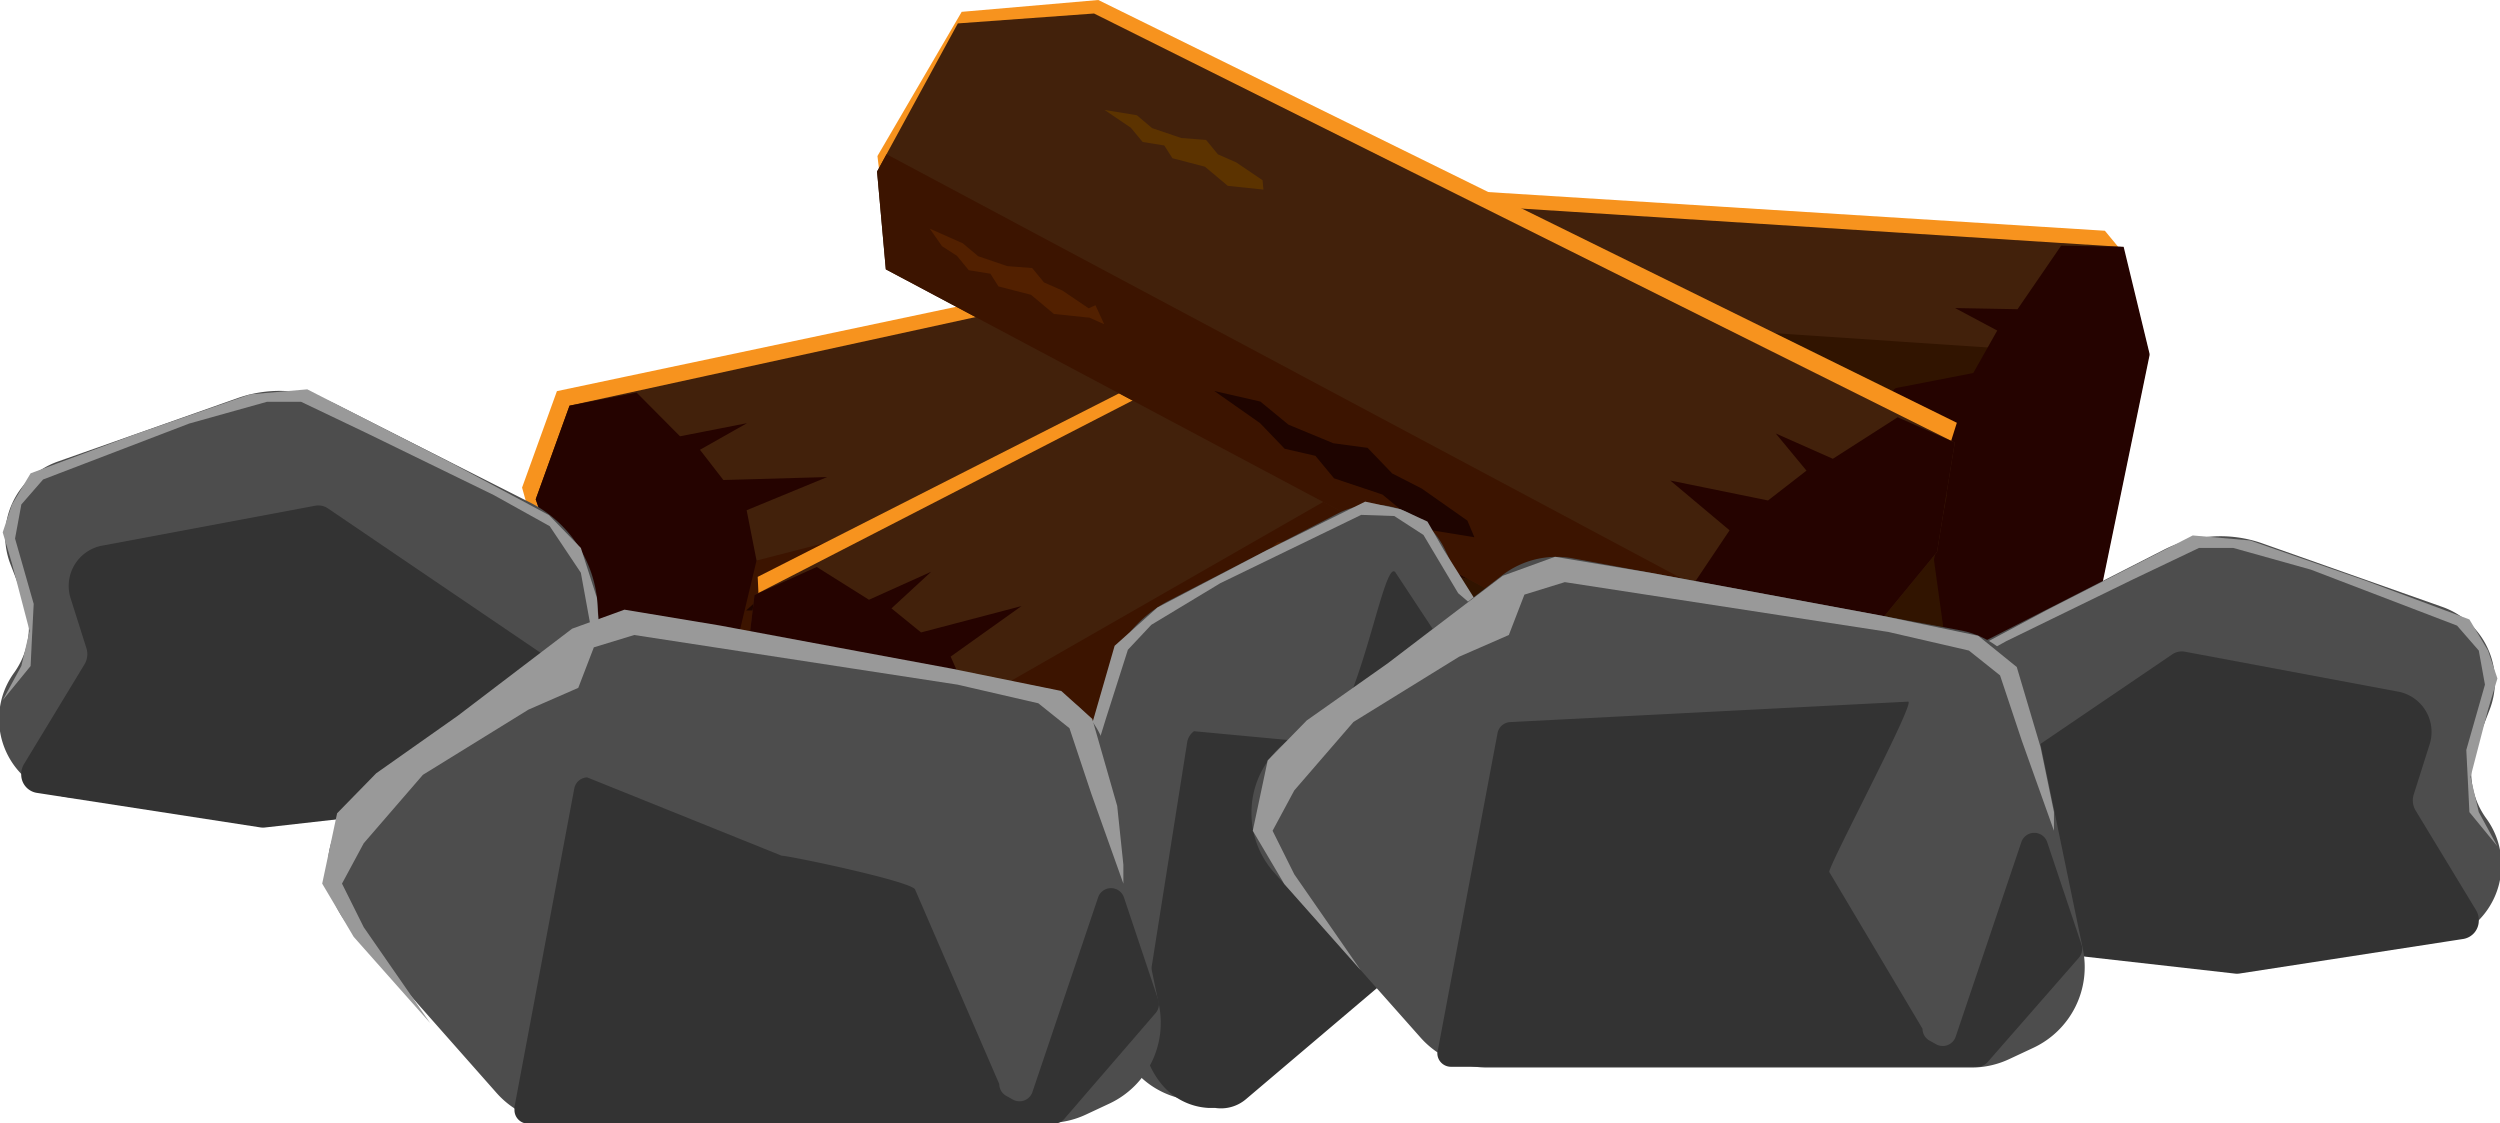 <svg xmlns="http://www.w3.org/2000/svg" viewBox="0 0 194.37 87.31"><defs><style>.cls-1{fill:#f7931e;}.cls-2{fill:#42210b;}.cls-3{fill:#311400;}.cls-4{fill:#250300;}.cls-5{fill:#522000;}.cls-6{fill:#5c3300;}.cls-7{fill:#1e0400;}.cls-8{fill:#3c1400;}.cls-9{fill:#4d4d4d;}.cls-10{fill:#333;}.cls-11{fill:#999;}</style></defs><title>campfire</title><g id="Capa_2" data-name="Capa 2"><g id="Capa_1-2" data-name="Capa 1"><path class="cls-1" d="M161.87,45.19l3.78-15.9c0-.06-.49-9.65-1-10.14l-1-1.21-73.38-4.6-9.43,5L79.21,31.19,83.3,45.06,158.55,49Z"/><path id="Log" class="cls-2" d="M165.05,19.2,90.43,14.44l-9.25,4.71a.44.44,0,0,0-.24.34L79.42,38.6,83,45.34,157.25,52l6.14-6.55,3.67-17.78a.44.44,0,0,0,0-.23Z"/><path class="cls-3" d="M156.22,27.13,80.82,22.06c-.24,0-1,8.92-1,9.16l-.35,7.39L83,45.34l70.49,6.36,2.63-6.38Z"/><path class="cls-4" d="M151.47,51.53l-1.11-8,1-5L147.45,31a.44.44,0,0,1,0-.84L153.42,29l1.86-3.3L152,23.95l4.86.09,3.39-4.94,4.86.09,2,8.26a.44.44,0,0,1,0,.23l-3.67,17.78L157.25,52Z"/><path class="cls-4" d="M80.43,30.29"/><path class="cls-4" d="M145.81,30.5"/><polygon class="cls-5" points="98.71 42.01 96.29 41.53 94.73 41.5 93.44 40.83 91.6 41.44 89.22 41.61 87.73 41.15 84.92 41.1 86.32 41.98 87.69 42.23 88.97 42.89 90.61 42.5 91.58 43.16 94.17 42.78 96.39 43.47 99.05 42.66 100.3 42.68 99.1 41.59 98.71 42.01"/><path class="cls-6" d="M107.34,21.25l-2.21-.44-1.56,0-1.28-.67-1.84.61L98,20.9l-1.48-.46L94.1,21l2.42.48,1.28.67,1.65-.4,1,.66,2.58-.38,2.22.69,2.67-.81-.25-.47A.44.44,0,0,0,107.34,21.25Z"/><polygon class="cls-7" points="132.25 45.79 128 44.87 125.44 44.67 122.91 43.58 120.31 44.29 116.54 44.31 113.82 43.51 110.2 44.14 114.45 45.06 116.98 46.15 119.4 45.73 121.42 46.79 125.37 46.48 129.44 47.69 133.25 46.77 132.25 45.79"/><polygon class="cls-1" points="43.5 48.31 40.59 37.91 43.3 30.41 110.45 16.22 120.3 18.47 125.55 29.29 121.47 35.13 49.08 51.91 43.5 48.31"/><polygon id="Log-2" data-name="Log" class="cls-2" points="44.28 31.54 110.28 17.14 120.17 19.26 124.82 29.17 120.63 35.41 50.97 51.88 44.74 47.69 41.65 38.82 44.28 31.54"/><polygon class="cls-8" points="58.82 43.58 123.73 26.84 124.82 29.17 120.63 35.41 55.03 50.89 52.56 46.16 58.82 43.58"/><polygon class="cls-4" points="57.2 50.36 58.82 43.58 58.05 39.67 64.31 37.09 56.24 37.32 54.42 34.97 58.08 32.9 52.87 33.92 49.49 30.52 44.28 31.54 41.65 38.82 44.74 47.69 50.97 51.88 57.2 50.36"/><line class="cls-4" x1="64.31" y1="37.09" x2="115.59" y2="22.8"/><polygon class="cls-5" points="100.02 36.29 102.63 35.43 104.31 35.1 105.72 34.3 107.67 34.44 110.21 34.12 111.83 33.45 114.84 32.86 113.3 33.86 111.82 34.33 110.41 35.13 108.67 35.12 107.59 35.85 104.84 36.04 102.43 37.04 99.61 36.89 98.27 37.16 99.61 36.02 100.02 36.29"/><polygon class="cls-6" points="91.58 26.1 94.19 25.24 95.87 24.91 97.28 24.11 99.22 24.25 101.77 23.93 103.39 23.27 106 23.28 103.38 24.14 101.97 24.94 100.23 24.93 99.15 25.66 96.4 25.85 93.99 26.85 91.17 26.7 91.58 26.1"/><polygon class="cls-7" points="59.12 46.46 63.73 44.88 66.49 44.22 69.27 42.83 72.01 42.91 76.06 42.19 79.01 41 82.86 40.81 78.25 42.4 75.48 43.79 72.91 43.91 70.69 45.17 66.47 45.69 62.04 47.48 58.01 47.46 59.12 46.46"/><polygon class="cls-1" points="64.23 61 59.36 54.66 58.91 44.85 108.67 19.58 118.77 19.54 126.33 28.88 123.68 35.5 68.06 62.63 64.23 61"/><polygon id="Log-3" data-name="Log" class="cls-2" points="58.66 46.26 108.71 20.51 118.82 20.34 125.59 28.94 122.92 35.96 69.78 64.55 62.76 61.88 57.74 53.94 58.66 46.26"/><polygon class="cls-8" points="75.54 54.69 124 26.92 125.59 28.94 122.92 35.96 73.51 62.66 70.03 58.62 75.54 54.69"/><polygon class="cls-4" points="75.49 61.66 75.54 54.69 73.91 51.05 79.42 47.12 71.61 49.17 69.31 47.3 72.4 44.45 67.56 46.63 63.5 44.08 58.66 46.26 57.74 53.94 62.76 61.88 69.78 64.55 75.49 61.66"/><path class="cls-4" d="M124.56,27.63"/><path class="cls-4" d="M79.42,47.12"/><polygon class="cls-5" points="118.16 35.03 120.52 33.6 98.13 43.28 99.32 42.18 101.24 41.88 103.65 40.99 105.07 39.98 107.88 38.72 106.6 40.04 105.27 40.83 104.07 41.92 102.37 42.31 101.49 43.27 122.81 33.7 120.68 35.22 117.91 35.71 116.66 36.27 117.71 34.86 118.16 35.03"/><polygon class="cls-6" points="108.16 26.89 110.52 25.46 112.08 24.76 113.27 23.66 115.19 23.36 117.6 22.47 95.07 31.84 97.62 31.25 95.26 32.69 118.02 23.41 116.32 23.79 115.44 24.75 112.81 25.56 110.68 27.08 107.9 27.57 108.16 26.89"/><polygon class="cls-7" points="93.94 48.68 98.08 46.1 100.61 44.83 103 42.85 105.69 42.3 109.47 40.69 112.08 38.86 115.79 37.81 111.66 40.4 109.27 42.38 106.8 43.08 104.92 44.81 100.92 46.27 97.01 49.01 93.08 49.91 93.94 48.68"/><polygon class="cls-1" points="141.62 51.43 148.68 43.88 152.14 32.87 85.39 0 74.77 0.92 68.22 12.13 69.25 20.8 137.09 53.61 141.62 51.43"/><polygon id="Log-4" data-name="Log" class="cls-2" points="151.98 34.41 85.06 1.05 74.47 1.82 68.19 13.34 68.87 20.94 134.71 55.93 142.91 52.27 150.6 42.92 151.98 34.41"/><polygon class="cls-8" points="131.64 45.45 68.93 11.99 68.19 13.34 68.87 20.94 131.35 54.17 136.25 49.32 131.64 45.45"/><polygon class="cls-4" points="129.57 53.24 131.64 45.45 134.47 41.23 129.86 37.36 137.46 38.91 140.45 36.59 138.06 33.7 142.5 35.67 147.54 32.44 151.98 34.41 150.6 42.92 142.91 52.27 134.71 55.93 129.57 53.24"/><path class="cls-4" d="M69.68,11.77"/><path class="cls-4" d="M129.86,37.36"/><polygon class="cls-5" points="84.64 23.97 82.6 22.59 81.17 21.96 80.25 20.84 78.31 20.69 76.05 19.92 74.86 18.92 72.29 17.78 73.24 19.14 74.4 19.89 75.32 21.01 77 21.28 77.63 22.27 80.16 22.92 81.94 24.41 84.71 24.7 85.85 25.21 85.17 23.73 84.64 23.97"/><polygon class="cls-6" points="98.16 14.01 96.12 12.63 94.69 12 93.77 10.88 91.84 10.73 89.57 9.96 88.39 8.96 85.88 8.55 87.92 9.93 88.84 11.04 90.52 11.31 91.15 12.3 93.68 12.96 95.46 14.45 98.23 14.74 98.16 14.01"/><polygon class="cls-7" points="114.09 40.48 110.53 37.98 108.24 36.81 106.33 34.82 103.66 34.46 100.18 33.02 97.99 31.22 94.41 30.4 97.97 32.9 99.88 34.89 102.27 35.44 103.72 37.19 107.48 38.45 110.76 41.14 114.63 41.77 114.09 40.48"/><path class="cls-9" d="M147.45,65.66l.46-7.21a9.61,9.61,0,0,1,5.22-8l15.07-7.69a9.77,9.77,0,0,1,7.7-.51l14,4.94a6.13,6.13,0,0,1,3.66,8l-1,2.58a6.13,6.13,0,0,0,.72,5.83h0A6.13,6.13,0,0,1,189,73.34L176.24,74.9a6.13,6.13,0,0,1-1.37,0l-21.43-2.18A6.69,6.69,0,0,1,147.45,65.66Z"/><path class="cls-10" d="M150.94,63.07l17.94-12.19a1.33,1.33,0,0,1,1-.21l16.66,3.12a3.19,3.19,0,0,1,2.34,4.14l-1.21,3.82A1.53,1.53,0,0,0,187.8,63l4.7,7.75a1.52,1.52,0,0,1,.22.79h0A1.44,1.44,0,0,1,191.53,73l-17.41,2.69a1.32,1.32,0,0,1-.4,0l-21.94-2.48a3,3,0,0,1-2.13-1.27h0c-.1-.14-.21-.27-.32-.41a5.07,5.07,0,0,1-1.11-4.13v0A6.5,6.5,0,0,1,150.94,63.07Z"/><polygon class="cls-11" points="147.48 65.07 148.25 61.21 149.21 55.89 151.63 52.27 155.98 49.85 165.89 45.02 170.97 42.6 173.63 42.6 179.67 44.29 191.03 48.64 192.72 50.58 193.2 53.23 191.75 58.31 191.89 61.06 191.99 63.14 194.17 65.8 192.72 63.14 192.08 60.41 193.44 55.17 194.17 52.75 193.44 50.58 191.99 48.16 183.9 45.14 174.94 42.02 170.48 41.63 159.14 47.43 151.69 51.4 149.21 53.96 147.96 57.85 147.48 65.07"/><path class="cls-9" d="M46.93,54.3l-.46-7.21a9.61,9.61,0,0,0-5.22-8L26.18,31.46a9.77,9.77,0,0,0-7.7-.51l-14,4.94a6.13,6.13,0,0,0-3.66,8l1,2.58a6.13,6.13,0,0,1-.72,5.83h0A6.13,6.13,0,0,0,5.39,62l12.74,1.56a6.13,6.13,0,0,0,1.37,0l21.43-2.18A6.69,6.69,0,0,0,46.93,54.3Z"/><path class="cls-10" d="M43.44,51.71,25.5,39.53a1.33,1.33,0,0,0-1-.21L7.85,42.44a3.19,3.19,0,0,0-2.34,4.14L6.72,50.4a1.53,1.53,0,0,1-.15,1.25L1.87,59.4a1.52,1.52,0,0,0-.22.79h0a1.44,1.44,0,0,0,1.19,1.45l17.41,2.69a1.32,1.32,0,0,0,.4,0L42.6,61.85a3,3,0,0,0,2.13-1.27h0c.1-.14.21-.27.32-.41A5.07,5.07,0,0,0,46.16,56v0A6.5,6.5,0,0,0,43.44,51.71Z"/><polygon class="cls-11" points="46.89 53.72 46.13 49.85 45.16 44.53 42.74 40.91 38.39 38.49 28.48 33.66 23.41 31.24 20.75 31.24 14.71 32.93 3.35 37.28 1.66 39.22 1.17 41.87 2.62 46.95 2.48 49.7 2.38 51.78 0.21 54.44 1.66 51.78 2.3 49.05 0.93 43.81 0.21 41.39 0.93 39.22 2.38 36.8 10.48 33.78 19.44 30.66 23.89 30.27 35.23 36.07 42.68 40.05 45.16 42.6 46.41 46.49 46.89 53.72"/><path class="cls-9" d="M88.41,83.46l-4.94-5.26a9.61,9.61,0,0,1-2.22-9.25L86,52.69a9.77,9.77,0,0,1,4.9-6L104,39.93a6.13,6.13,0,0,1,8.36,2.83l1.18,2.51a6.13,6.13,0,0,0,4.74,3.47h0a6.13,6.13,0,0,1,4.14,9.7l-7.58,10.36a6.13,6.13,0,0,1-.92,1L97.67,83.93A6.69,6.69,0,0,1,88.41,83.46Z"/><path class="cls-10" d="M88.91,79.14,92.3,57.72a1.33,1.33,0,0,1,.53-.87l9.62.9c3.21-1.3,5.14-14.87,6.08-13.19l4.55,6.9a1.53,1.53,0,0,0,1,.75L123,54.1a1.52,1.52,0,0,1,.72.38h0a1.44,1.44,0,0,1,.24,1.86L114,70.87a1.32,1.32,0,0,1-.27.29L96.87,85.46a3,3,0,0,1-2.39.68h0c-.17,0-.34,0-.52,0a5.07,5.07,0,0,1-3.77-2l0,0A6.5,6.5,0,0,1,88.91,79.14Z"/><polygon class="cls-11" points="88 83.03 85.71 79.82 82.5 75.48 81.51 71.24 82.72 66.41 85.98 55.88 87.69 50.52 89.51 48.58 94.88 45.34 105.83 40.03 108.4 40.12 110.67 41.59 113.37 46.12 115.47 47.91 117.06 49.25 120.49 49.49 117.56 48.73 115.13 47.32 112.24 42.74 110.98 40.55 108.89 39.59 106.14 39 98.39 42.83 89.99 47.23 86.66 50.21 83.13 62.45 80.92 70.6 81.09 74.16 83.06 77.73 88 83.03"/><path id="backhela_Juan_car" data-name="backhela Juan car" class="cls-9" d="M43.81,87.31H81.44a6.93,6.93,0,0,0,3-.66l1.88-.88A6.93,6.93,0,0,0,90.1,78.1l-4-19.34a6.93,6.93,0,0,0-5.52-5.41L50.5,47.76A6.93,6.93,0,0,0,45,49.08L28.17,62a6.93,6.93,0,0,0-2.7,5.49h0a6.93,6.93,0,0,0,1.75,4.6L38.63,85A6.93,6.93,0,0,0,43.81,87.31Z"/><path class="cls-10" d="M40,86.06,44.65,61.3a1.06,1.06,0,0,1,1-.86l15.12,6.09c.6,0,10.39,2.05,10.39,2.66l6.53,15.09a1.06,1.06,0,0,0,.54.92l.52.29a1.06,1.06,0,0,0,1.52-.59l5.11-15.14a1.06,1.06,0,0,1,2,0l2.68,8a1.06,1.06,0,0,1-.21,1L82.74,87a1.06,1.06,0,0,1-.8.36H41A1.06,1.06,0,0,1,40,86.25h0A1.06,1.06,0,0,1,40,86.06Z"/><polygon class="cls-11" points="33.45 79.55 27.5 72.84 25.05 68.7 26.21 63.23 29.25 60.12 35.59 55.65 44.48 48.88 48.55 47.4 55.96 48.63 66.74 50.64 73.96 51.98 82.51 53.72 84.92 55.89 86.86 62.66 87.34 67.23 87.34 68.7 84.84 61.69 83.15 56.62 80.73 54.68 74.45 53.23 49.31 49.37 46.17 50.33 44.96 53.48 41.09 55.17 32.88 60.24 28.28 65.56 26.59 68.7 28.28 72.09 33.45 79.55"/><path id="backhela_Juan_car-2" data-name="backhela Juan car" class="cls-9" d="M115.59,83h37.63a6.93,6.93,0,0,0,3-.66l1.88-.88a6.93,6.93,0,0,0,3.84-7.67l-4-19.34A6.93,6.93,0,0,0,152.37,49l-30.09-5.59a6.93,6.93,0,0,0-5.49,1.32L100,57.68a6.93,6.93,0,0,0-2.7,5.49h0A6.93,6.93,0,0,0,99,67.77l11.41,12.86A6.93,6.93,0,0,0,115.59,83Z"/><path class="cls-10" d="M111.78,81.71,116.43,57a1.06,1.06,0,0,1,1-.86l30.93-1.59c.6,0-6.14,12.63-6.14,13.24l7.25,12.19a1.06,1.06,0,0,0,.54.92l.52.29a1.06,1.06,0,0,0,1.52-.59l5.11-15.14a1.06,1.06,0,0,1,2,0l2.68,8a1.06,1.06,0,0,1-.21,1l-7.1,8.12a1.06,1.06,0,0,1-.8.36H112.81a1.06,1.06,0,0,1-1.06-1.06h0A1.06,1.06,0,0,1,111.78,81.71Z"/><polygon class="cls-11" points="105.8 75.44 99.85 68.73 97.4 64.59 98.56 59.12 101.6 56.01 107.94 51.54 116.83 44.77 120.9 43.29 128.31 44.53 139.09 46.53 146.31 47.87 153.8 49.43 156.8 51.86 158.65 58.09 159.69 63.13 159.69 64.59 157.19 57.58 155.5 52.51 153.08 50.58 146.8 49.13 121.66 45.26 118.52 46.23 117.31 49.37 113.44 51.06 105.23 56.13 100.63 61.45 98.94 64.59 100.63 67.98 105.8 75.44"/></g></g></svg>
